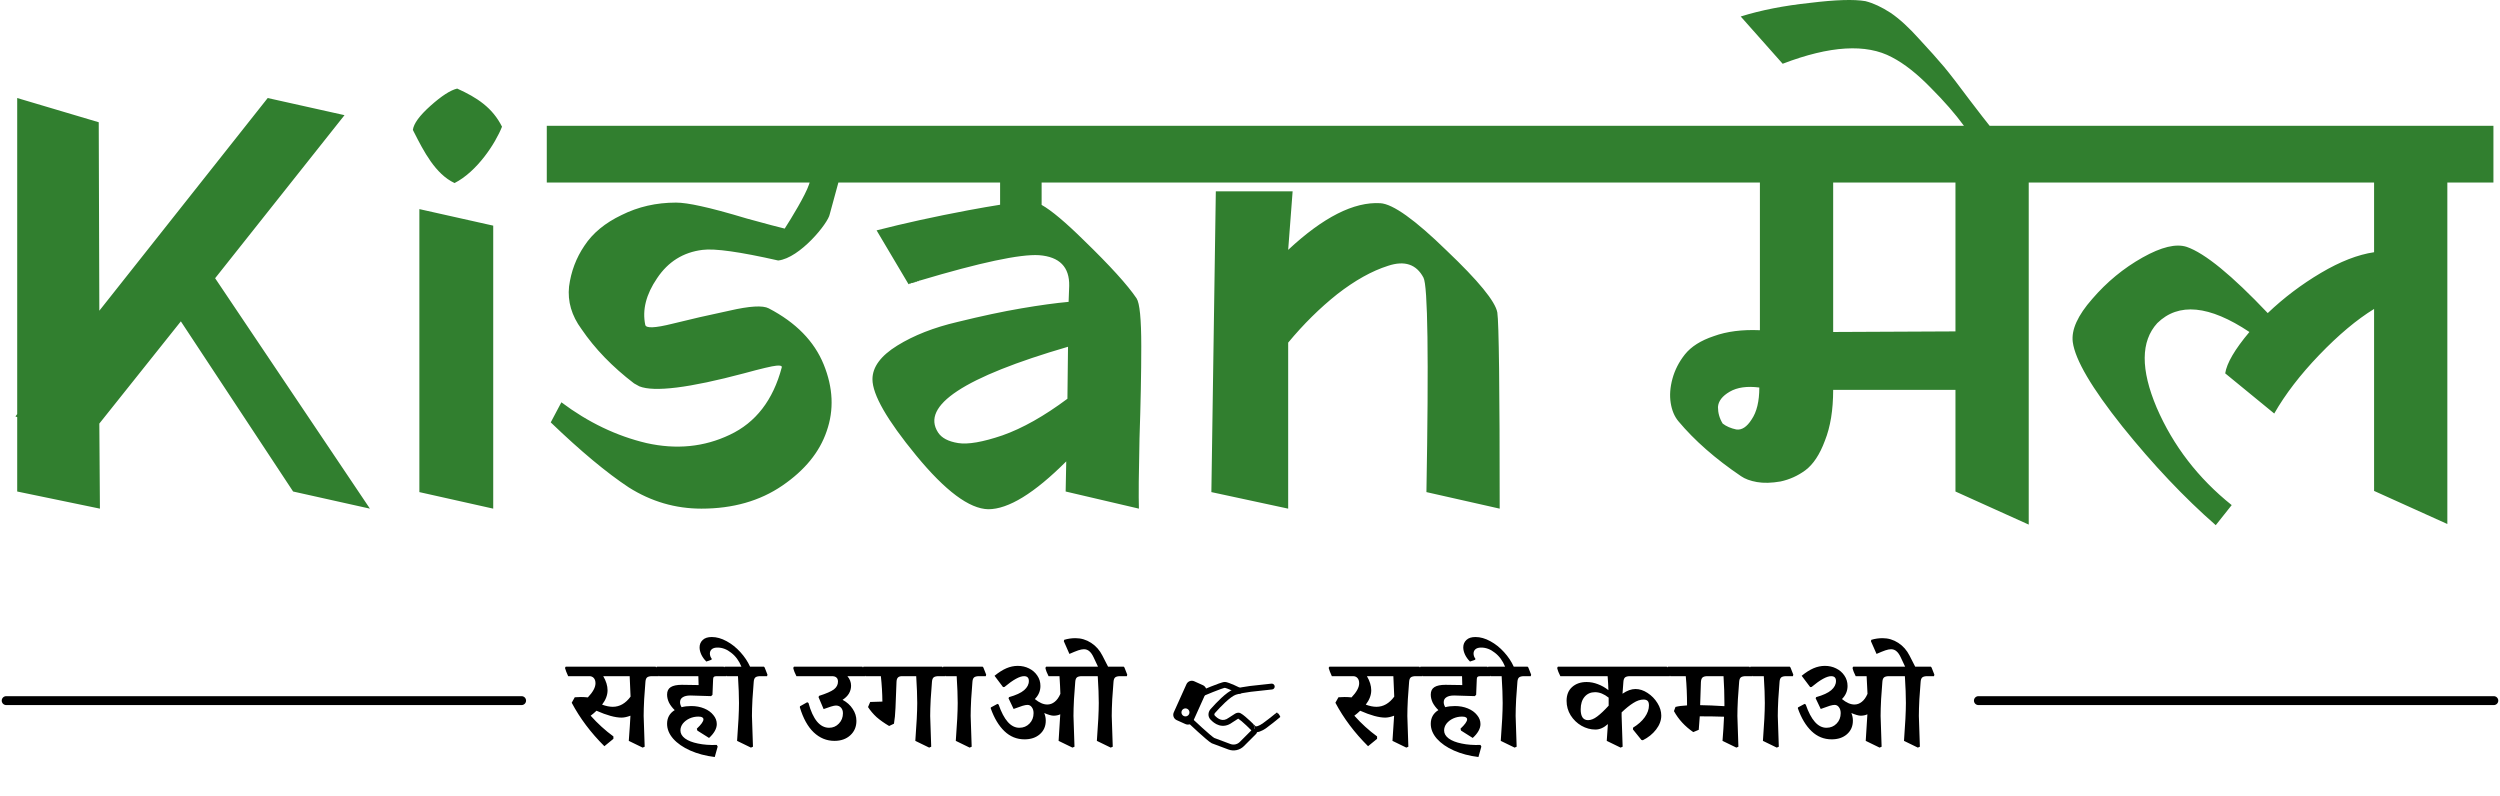 <svg width="810" height="258" viewBox="0 0 810 258" fill="none" xmlns="http://www.w3.org/2000/svg">
<path fill-rule="evenodd" clip-rule="evenodd" d="M638.265 32.527C641.544 36.824 643.671 39.568 644.646 40.759L666.792 40.759H807.871V59.135H792.94V169.778L769.203 159.058V100.1C763.588 103.546 757.654 108.523 751.401 115.031C745.275 121.412 740.426 127.729 736.853 133.982L720.964 120.965C721.475 117.647 724.091 113.181 728.813 107.565C715.796 98.888 705.842 97.93 698.951 104.694C693.591 110.564 693.527 119.689 698.759 132.068C704.119 144.446 712.223 154.975 723.07 163.653L717.902 170.161C707.692 161.228 697.611 150.572 687.657 138.193C677.703 125.687 672.343 116.562 671.577 110.82C671.067 106.864 673.172 102.206 677.894 96.846C682.616 91.358 688.04 86.892 694.165 83.446C700.291 80.001 705.076 78.852 708.522 80.001C714.392 82.042 723.134 89.189 734.747 101.44C739.979 96.463 745.722 92.124 751.975 88.423C758.228 84.722 763.971 82.489 769.203 81.723V59.135L671.664 59.136H657.307V169.97L633.571 159.25V126.325H593.946C593.946 132.833 593.053 138.321 591.266 142.788C589.607 147.254 587.502 150.444 584.949 152.359C582.525 154.145 579.845 155.358 576.909 155.996C573.974 156.506 571.422 156.57 569.253 156.187C567.083 155.804 565.36 155.166 564.084 154.273C555.789 148.658 549.025 142.724 543.793 136.471C542.517 134.939 541.688 132.961 541.305 130.536C540.922 128.112 541.113 125.496 541.879 122.688C542.645 119.881 543.985 117.264 545.899 114.84C547.941 112.287 551.067 110.309 555.279 108.906C559.49 107.374 564.467 106.736 570.21 106.991V59.136L337.487 59.135V66.388C340.637 68.154 345.21 71.99 351.205 77.894C359.628 86.062 365.307 92.315 368.242 96.654C369.263 98.185 369.773 103.354 369.773 112.159C369.773 120.837 369.582 130.791 369.199 142.021C368.944 153.251 368.88 160.844 369.008 164.8L345.271 159.249L345.463 149.487C335.126 159.823 326.703 164.992 320.195 164.992C314.069 164.864 306.285 159.058 296.841 147.572C287.397 136.087 282.676 127.856 282.676 122.879C282.676 118.923 285.356 115.286 290.715 111.968C296.075 108.65 302.584 106.097 310.241 104.311C318.025 102.396 324.916 100.929 330.914 99.908C336.912 98.887 342.017 98.185 346.228 97.802L346.42 92.634C346.547 86.508 343.293 83.19 336.657 82.68C330.531 82.297 317.642 85.041 297.989 90.911H297.798L297.607 91.102H297.415H297.224L297.032 91.294H296.841H296.65L296.458 91.485H296.267H296.075L295.884 91.677H295.692H295.501H295.31L295.118 91.868H294.927H294.735L294.544 92.059H294.352L284.016 74.64C292.949 72.343 302.839 70.174 313.686 68.132C317.675 67.39 321.124 66.791 324.033 66.335V59.135L271.637 59.135L268.838 69.399C268.357 72.282 259.176 83.603 252.138 84.403C239.759 81.595 231.592 80.447 227.636 80.957C221.383 81.723 216.469 84.786 212.896 90.145C209.323 95.378 208.047 100.418 209.068 105.268C209.323 106.416 212.258 106.289 217.873 104.885C223.488 103.481 229.614 102.077 236.25 100.674C242.886 99.142 247.161 98.887 249.075 99.908C257.881 104.502 263.815 110.564 266.878 118.093C269.94 125.623 270.259 132.833 267.835 139.724C265.538 146.488 260.752 152.358 253.478 157.335C246.204 162.312 237.462 164.801 227.253 164.801C218.83 164.801 210.982 162.504 203.708 157.909C196.561 153.188 188.139 146.169 178.44 136.853L181.886 130.344C190.563 136.853 199.752 141.255 209.451 143.553C219.149 145.722 228.146 144.829 236.441 140.873C244.864 136.917 250.479 129.642 253.287 119.05C253.414 118.54 252.84 118.348 251.564 118.476C250.16 118.604 246.65 119.433 241.035 120.965C223.297 125.686 212.003 127.09 207.153 125.176L205.431 124.219C198.412 118.859 192.733 112.989 188.394 106.608C185.204 102.269 183.864 97.675 184.374 92.825C185.012 87.976 186.671 83.573 189.351 79.617C192.031 75.533 196.051 72.215 201.411 69.663C206.771 66.983 212.641 65.643 219.022 65.643C220.936 65.643 223.616 66.026 227.061 66.792C230.635 67.557 235.612 68.897 241.993 70.812C248.501 72.598 252.585 73.683 254.244 74.066C256.386 70.749 260.958 63.249 262.111 59.79L262.111 59.789C262.177 59.593 262.25 59.374 262.329 59.135L177.157 59.135V40.759L636.317 40.759C633.451 36.849 629.889 32.765 625.631 28.507C621.165 23.913 616.953 20.595 612.997 18.553C604.702 14.087 592.898 14.789 577.584 20.659L563.993 5.345C570.501 3.303 577.967 1.836 586.389 0.942C594.684 -0.079 600.682 -0.27 604.383 0.368C606.936 1.006 609.679 2.282 612.614 4.197C615.422 6.111 618.485 8.918 621.803 12.619C625.121 16.192 627.801 19.191 629.843 21.616C631.757 23.913 634.564 27.55 638.265 32.527ZM147.276 59.309C141.032 56.371 137.274 48.985 134.162 42.868C134.03 42.609 133.9 42.352 133.77 42.098C134.025 40.056 135.939 37.44 139.513 34.25C143.086 31.059 145.957 29.209 148.127 28.698C154.635 31.634 159.589 34.925 162.651 41.051C160.482 46.538 154.55 55.608 147.276 59.309ZM159.804 73.109V164.8L135.876 159.441V67.749L159.804 73.109ZM418.811 61.982L417.369 80.957C428.727 70.365 438.681 65.324 447.231 65.835C451.315 66.09 458.461 71.195 468.671 81.149C479.008 90.975 484.495 97.675 485.133 101.248C485.643 104.566 485.899 125.75 485.899 164.801L462.162 159.441C462.928 115.669 462.609 92.506 461.205 89.954C458.908 85.615 455.08 84.339 449.72 86.126C444.487 87.785 439 90.847 433.257 95.314C427.642 99.78 422.346 105.013 417.369 111.011V164.801L392.484 159.441L393.926 61.982L418.811 61.982ZM303.924 140.107C305.072 141.893 307.242 143.042 310.432 143.552C313.622 144.063 318.408 143.233 324.789 141.064C331.297 138.767 338.316 134.811 345.845 129.196L346.037 112.35C312.346 122.177 298.309 131.429 303.924 140.107ZM32.182 100.673L31.991 39.609L5.574 31.761V134.172L5 134.938L5.574 135.129V159.249L32.374 164.8L32.182 137.235L58.599 104.119L94.969 159.249L119.854 164.8L69.701 90.145L111.623 37.312L86.738 31.761L32.182 100.673ZM593.946 107.566L633.571 107.374V59.136H593.946V107.566ZM570.018 125.559C566.062 125.049 562.872 125.496 560.447 126.899C558.022 128.303 556.746 129.962 556.619 131.876C556.619 133.791 557.129 135.577 558.15 137.236C559.298 138.13 560.766 138.768 562.553 139.15C564.339 139.406 565.998 138.321 567.53 135.896C569.189 133.472 570.018 130.026 570.018 125.559Z" fill="#317F2F"/>
<path d="M213.446 219.079H211.305C210.564 219.079 210.028 219.202 209.699 219.449C209.369 219.696 209.177 220.177 209.122 220.891C208.985 222.428 208.848 224.309 208.71 226.533C208.6 228.729 208.546 230.541 208.546 231.969L208.875 241.936L208.216 242.224L203.727 240.041C204.002 236.335 204.18 233.617 204.262 231.887C203.164 232.299 202.203 232.505 201.38 232.505C199.32 232.505 196.616 231.763 193.266 230.281C192.635 230.885 192.003 231.42 191.372 231.887C193.651 234.44 196.108 236.678 198.744 238.6V239.382L195.82 241.771C191.427 237.405 187.899 232.71 185.236 227.686L186.224 225.915C187.157 225.86 187.816 225.833 188.201 225.833C188.97 225.833 189.725 225.874 190.466 225.956C192.113 224.227 192.937 222.703 192.937 221.385C192.937 220.671 192.758 220.108 192.401 219.696C192.045 219.285 191.564 219.079 190.96 219.079H184.082C183.588 218.008 183.245 217.116 183.053 216.402L183.3 215.99H212.417L212.664 216.278L213.57 218.584L213.446 219.079ZM204.304 225.709C204.249 223.76 204.153 221.55 204.015 219.079H195.449C196.383 220.671 196.849 222.195 196.849 223.65C196.849 225.215 196.259 226.766 195.078 228.304C196.341 228.771 197.495 229.004 198.538 229.004C200.762 229.004 202.684 227.906 204.304 225.709ZM223.713 225.339C222.615 225.339 221.777 225.531 221.201 225.915C220.624 226.272 220.336 226.807 220.336 227.521C220.336 228.043 220.501 228.578 220.83 229.127C221.764 228.88 222.807 228.757 223.96 228.757C225.498 228.757 226.898 229.018 228.161 229.539C229.424 230.061 230.412 230.775 231.126 231.681C231.867 232.559 232.238 233.534 232.238 234.605C232.238 235.346 232.018 236.101 231.579 236.87C231.14 237.639 230.522 238.38 229.726 239.094L225.937 236.705L225.772 236.088C227.2 234.742 227.914 233.74 227.914 233.081C227.914 232.779 227.777 232.559 227.502 232.422C227.255 232.257 226.843 232.175 226.266 232.175C225.251 232.175 224.29 232.381 223.384 232.793C222.505 233.205 221.791 233.754 221.242 234.44C220.72 235.127 220.46 235.868 220.46 236.664C220.46 237.653 220.954 238.517 221.942 239.259C222.958 240 224.358 240.549 226.143 240.906C227.928 241.29 229.959 241.441 232.238 241.359L232.526 241.894L231.579 245.272C228.641 244.915 225.992 244.214 223.631 243.171C221.297 242.128 219.457 240.851 218.112 239.341C216.794 237.831 216.135 236.225 216.135 234.523C216.135 232.573 216.959 231.091 218.606 230.075C217.81 229.306 217.192 228.496 216.753 227.645C216.341 226.766 216.135 225.901 216.135 225.05C216.135 223.925 216.533 223.115 217.33 222.62C218.126 222.126 219.32 221.879 220.913 221.879L226.349 221.962L226.266 219.079H213.582C213.088 218.035 212.744 217.143 212.552 216.402L212.799 215.99H234.462L234.709 216.278L235.574 218.584L235.409 219.079H232.156C231.744 219.079 231.456 219.161 231.291 219.326C231.126 219.463 231.044 219.738 231.044 220.149L230.838 225.133L230.385 225.544L223.713 225.339ZM248.533 219.079H246.392C245.65 219.079 245.115 219.202 244.786 219.449C244.456 219.696 244.264 220.177 244.209 220.891C244.072 222.428 243.935 224.309 243.797 226.533C243.687 228.729 243.632 230.541 243.632 231.969L243.962 241.936L243.303 242.224L238.814 240.041C239.226 234.632 239.432 230.541 239.432 227.768C239.432 225.49 239.322 222.593 239.102 219.079H235.56C235.066 218.145 234.723 217.253 234.531 216.402L234.778 215.99H240.214C239.445 214.095 238.347 212.599 236.92 211.501C235.519 210.375 234.037 209.812 232.472 209.812C231.648 209.812 231.03 209.991 230.618 210.348C230.207 210.705 230.001 211.171 230.001 211.748C230.001 212.352 230.207 212.929 230.618 213.478L230.495 213.766L228.848 214.343C228.161 213.656 227.626 212.915 227.241 212.119C226.857 211.295 226.665 210.512 226.665 209.771C226.665 208.783 227.008 207.973 227.694 207.341C228.353 206.71 229.328 206.394 230.618 206.394C232.183 206.394 233.79 206.847 235.437 207.753C237.057 208.632 238.539 209.812 239.885 211.295C241.23 212.778 242.273 214.343 243.015 215.99H247.504L247.751 216.278L248.657 218.584L248.533 219.079ZM274.554 219.079C275.35 220.012 275.748 221.042 275.748 222.167C275.748 223.073 275.515 223.925 275.048 224.721C274.581 225.49 273.895 226.162 272.989 226.739C274.416 227.508 275.515 228.496 276.283 229.704C277.08 230.885 277.478 232.175 277.478 233.575C277.478 235.47 276.819 237.021 275.501 238.229C274.183 239.437 272.467 240.041 270.353 240.041C267.827 240.041 265.589 239.121 263.64 237.282C261.718 235.442 260.222 232.738 259.151 229.169L259.192 228.839L261.54 227.521L261.952 227.768C262.665 230.404 263.585 232.408 264.711 233.781C265.837 235.127 267.141 235.799 268.623 235.799C269.886 235.799 270.943 235.346 271.794 234.44C272.673 233.534 273.112 232.422 273.112 231.104C273.112 230.336 272.906 229.732 272.495 229.292C272.083 228.825 271.534 228.592 270.847 228.592C270.49 228.592 269.955 228.702 269.241 228.922C268.555 229.141 267.758 229.416 266.852 229.745L265.205 225.874L265.37 225.462C267.704 224.721 269.31 224.021 270.188 223.362C271.067 222.675 271.506 221.838 271.506 220.85C271.506 220.246 271.341 219.806 271.012 219.532C270.71 219.23 270.216 219.079 269.529 219.079H258.039C257.545 218.145 257.202 217.253 257.009 216.402L257.257 215.99H279.413L279.619 216.278L280.567 218.584L280.402 219.079H274.554ZM306.282 219.079H304.141C303.399 219.079 302.864 219.202 302.535 219.449C302.205 219.696 302.013 220.177 301.958 220.891C301.821 222.428 301.683 224.309 301.546 226.533C301.436 228.729 301.381 230.541 301.381 231.969L301.711 241.936L301.052 242.224L296.563 240.041C296.975 234.632 297.181 230.541 297.181 227.768C297.181 225.49 297.071 222.593 296.851 219.079H292.28C291.648 219.079 291.195 219.23 290.921 219.532C290.646 219.806 290.495 220.273 290.468 220.932L290.138 229.375C290.056 231.379 289.891 233.081 289.644 234.481L288.079 235.223C286.459 234.262 285.1 233.301 284.002 232.34C282.931 231.351 282.011 230.267 281.243 229.086L281.943 227.439L285.896 227.315C285.869 224.625 285.704 221.879 285.402 219.079H280.542C280.048 218.145 279.705 217.253 279.513 216.402L279.76 215.99H305.253L305.5 216.278L306.406 218.584L306.282 219.079ZM319.395 219.079H317.254C316.512 219.079 315.977 219.202 315.647 219.449C315.318 219.696 315.126 220.177 315.071 220.891C314.934 222.428 314.796 224.309 314.659 226.533C314.549 228.729 314.494 230.541 314.494 231.969L314.824 241.936L314.165 242.224L309.676 240.041C310.088 234.632 310.294 230.541 310.294 227.768C310.294 225.49 310.184 222.593 309.964 219.079H306.422C305.928 218.145 305.585 217.253 305.393 216.402L305.64 215.99H318.366L318.613 216.278L319.519 218.584L319.395 219.079ZM365.103 219.079H362.961C362.22 219.079 361.685 219.202 361.355 219.449C361.026 219.696 360.834 220.177 360.779 220.891C360.641 222.428 360.504 224.309 360.367 226.533C360.257 228.729 360.202 230.541 360.202 231.969L360.532 241.936L359.873 242.224L355.384 240.041C355.796 234.632 356.001 230.541 356.001 227.768C356.001 225.49 355.892 222.593 355.672 219.079H350.565C349.824 219.079 349.288 219.202 348.959 219.449C348.63 219.696 348.437 220.177 348.382 220.891C348.245 222.428 348.108 224.309 347.971 226.533C347.861 228.729 347.806 230.541 347.806 231.969L348.135 241.936L347.476 242.224L342.987 240.041C343.262 235.978 343.44 233.109 343.523 231.434C342.891 231.736 342.15 231.887 341.299 231.887C340.612 231.859 339.624 231.571 338.334 231.022C338.663 231.818 338.828 232.642 338.828 233.493C338.828 235.305 338.183 236.774 336.892 237.9C335.629 238.998 333.982 239.547 331.95 239.547C329.452 239.547 327.283 238.668 325.443 236.911C323.604 235.154 322.121 232.683 320.995 229.498L321.036 229.21L323.178 228.057L323.549 228.263C325.278 233.287 327.516 235.799 330.262 235.799C331.579 235.799 332.678 235.346 333.556 234.44C334.435 233.534 334.874 232.408 334.874 231.063C334.874 230.267 334.682 229.622 334.298 229.127C333.941 228.633 333.474 228.386 332.897 228.386C332.513 228.386 331.991 228.482 331.332 228.674C330.701 228.867 329.726 229.21 328.408 229.704L326.761 226.245L326.926 225.874C329.177 225.242 330.811 224.487 331.827 223.609C332.842 222.73 333.35 221.742 333.35 220.644C333.35 220.122 333.227 219.738 332.98 219.49C332.733 219.216 332.335 219.079 331.785 219.079C330.358 219.079 328.244 220.246 325.443 222.579L324.99 222.62L322.231 218.955C323.576 217.857 324.853 217.047 326.061 216.525C327.269 216.004 328.504 215.743 329.767 215.743C331.085 215.743 332.293 216.017 333.392 216.566C334.517 217.116 335.41 217.884 336.068 218.873C336.755 219.861 337.098 220.987 337.098 222.25C337.098 223.87 336.494 225.284 335.286 226.492C336.714 227.672 338.059 228.263 339.322 228.263C340.201 228.263 340.997 227.974 341.711 227.398C342.452 226.821 343.07 225.956 343.564 224.803C343.509 223.073 343.413 221.165 343.276 219.079H339.734C339.24 218.145 338.896 217.253 338.704 216.402L338.951 215.99H364.073L364.321 216.278L365.227 218.584L365.103 219.079ZM348.465 206.765C350.277 206.765 351.965 207.273 353.53 208.288C355.095 209.304 356.317 210.691 357.196 212.448L359.914 217.761H356.578L354.313 212.942C353.901 212.064 353.448 211.418 352.954 211.007C352.46 210.567 351.869 210.348 351.183 210.348C350.689 210.348 350.071 210.471 349.33 210.718C348.616 210.965 347.669 211.35 346.488 211.871L344.676 207.753L344.799 207.3C345.98 206.943 347.202 206.765 348.465 206.765ZM460.879 219.079H458.737C457.996 219.079 457.461 219.202 457.131 219.449C456.802 219.696 456.609 220.177 456.555 220.891C456.417 222.428 456.28 224.309 456.143 226.533C456.033 228.729 455.978 230.541 455.978 231.969L456.307 241.936L455.648 242.224L451.159 240.041C451.434 236.335 451.612 233.617 451.695 231.887C450.597 232.299 449.636 232.505 448.812 232.505C446.753 232.505 444.048 231.763 440.699 230.281C440.067 230.885 439.436 231.42 438.804 231.887C441.083 234.44 443.54 236.678 446.176 238.6V239.382L443.252 241.771C438.859 237.405 435.331 232.71 432.668 227.686L433.656 225.915C434.59 225.86 435.249 225.833 435.633 225.833C436.402 225.833 437.157 225.874 437.898 225.956C439.546 224.227 440.369 222.703 440.369 221.385C440.369 220.671 440.191 220.108 439.834 219.696C439.477 219.285 438.996 219.079 438.392 219.079H431.515C431.021 218.008 430.677 217.116 430.485 216.402L430.732 215.99H459.849L460.096 216.278L461.002 218.584L460.879 219.079ZM451.736 225.709C451.681 223.76 451.585 221.55 451.448 219.079H442.881C443.815 220.671 444.282 222.195 444.282 223.65C444.282 225.215 443.691 226.766 442.511 228.304C443.774 228.771 444.927 229.004 445.97 229.004C448.194 229.004 450.116 227.906 451.736 225.709ZM471.145 225.339C470.047 225.339 469.21 225.531 468.633 225.915C468.057 226.272 467.768 226.807 467.768 227.521C467.768 228.043 467.933 228.578 468.263 229.127C469.196 228.88 470.239 228.757 471.393 228.757C472.93 228.757 474.33 229.018 475.593 229.539C476.856 230.061 477.845 230.775 478.559 231.681C479.3 232.559 479.671 233.534 479.671 234.605C479.671 235.346 479.451 236.101 479.012 236.87C478.572 237.639 477.955 238.38 477.158 239.094L473.369 236.705L473.205 236.088C474.632 234.742 475.346 233.74 475.346 233.081C475.346 232.779 475.209 232.559 474.934 232.422C474.687 232.257 474.275 232.175 473.699 232.175C472.683 232.175 471.722 232.381 470.816 232.793C469.937 233.205 469.224 233.754 468.674 234.44C468.153 235.127 467.892 235.868 467.892 236.664C467.892 237.653 468.386 238.517 469.375 239.259C470.39 240 471.791 240.549 473.575 240.906C475.36 241.29 477.392 241.441 479.671 241.359L479.959 241.894L479.012 245.272C476.074 244.915 473.424 244.214 471.063 243.171C468.729 242.128 466.89 240.851 465.544 239.341C464.227 237.831 463.568 236.225 463.568 234.523C463.568 232.573 464.391 231.091 466.039 230.075C465.242 229.306 464.625 228.496 464.185 227.645C463.774 226.766 463.568 225.901 463.568 225.05C463.568 223.925 463.966 223.115 464.762 222.62C465.558 222.126 466.753 221.879 468.345 221.879L473.781 221.962L473.699 219.079H461.014C460.52 218.035 460.177 217.143 459.985 216.402L460.232 215.99H481.894L482.142 216.278L483.006 218.584L482.842 219.079H479.588C479.176 219.079 478.888 219.161 478.723 219.326C478.559 219.463 478.476 219.738 478.476 220.149L478.27 225.133L477.817 225.544L471.145 225.339ZM495.966 219.079H493.824C493.083 219.079 492.548 219.202 492.218 219.449C491.889 219.696 491.696 220.177 491.641 220.891C491.504 222.428 491.367 224.309 491.23 226.533C491.12 228.729 491.065 230.541 491.065 231.969L491.394 241.936L490.735 242.224L486.246 240.041C486.658 234.632 486.864 230.541 486.864 227.768C486.864 225.49 486.754 222.593 486.535 219.079H482.993C482.499 218.145 482.155 217.253 481.963 216.402L482.21 215.99H487.647C486.878 214.095 485.78 212.599 484.352 211.501C482.952 210.375 481.469 209.812 479.904 209.812C479.08 209.812 478.463 209.991 478.051 210.348C477.639 210.705 477.433 211.171 477.433 211.748C477.433 212.352 477.639 212.929 478.051 213.478L477.927 213.766L476.28 214.343C475.594 213.656 475.058 212.915 474.674 212.119C474.289 211.295 474.097 210.512 474.097 209.771C474.097 208.783 474.44 207.973 475.127 207.341C475.786 206.71 476.76 206.394 478.051 206.394C479.616 206.394 481.222 206.847 482.869 207.753C484.489 208.632 485.972 209.812 487.317 211.295C488.663 212.778 489.706 214.343 490.447 215.99H494.936L495.183 216.278L496.089 218.584L495.966 219.079ZM528.164 219.079C527.422 219.079 526.887 219.202 526.558 219.449C526.228 219.696 526.036 220.177 525.981 220.891C525.816 222.895 525.72 224.185 525.693 224.762C527.175 223.746 528.576 223.238 529.893 223.238C531.211 223.238 532.516 223.664 533.806 224.515C535.124 225.366 536.195 226.464 537.018 227.81C537.842 229.127 538.254 230.473 538.254 231.846C538.254 233.411 537.691 234.921 536.565 236.376C535.467 237.804 534.039 238.957 532.282 239.835L531.829 239.753L529.07 236.335L529.111 235.758C530.731 234.77 531.994 233.644 532.9 232.381C533.806 231.091 534.259 229.814 534.259 228.551C534.259 227.865 534.122 227.384 533.847 227.109C533.573 226.807 533.12 226.656 532.488 226.656C531.445 226.656 530.346 227.027 529.193 227.768C528.04 228.482 526.777 229.498 525.404 230.816V231.969L525.734 241.936L525.075 242.224L520.586 240.041L520.957 234.605C519.639 235.786 518.293 236.376 516.921 236.376C515.356 236.376 513.846 235.964 512.39 235.14C510.963 234.317 509.796 233.191 508.89 231.763C508.011 230.336 507.572 228.771 507.572 227.068C507.572 225.146 508.176 223.65 509.384 222.579C510.592 221.508 512.157 220.973 514.079 220.973C515.287 220.973 516.495 221.206 517.703 221.673C518.911 222.113 520.051 222.758 521.121 223.609C521.094 222.373 521.012 220.863 520.874 219.079H505.554C505.06 218.145 504.716 217.253 504.524 216.402L504.771 215.99H540.025L540.272 216.278L541.178 218.584L541.013 219.079H528.164ZM514.532 233.328C515.465 233.328 516.454 232.93 517.497 232.134C518.568 231.338 519.803 230.171 521.204 228.633V227.768V226.039C519.721 224.858 518.252 224.268 516.797 224.268C515.397 224.268 514.271 224.762 513.42 225.75C512.569 226.739 512.143 228.098 512.143 229.828C512.143 232.161 512.939 233.328 514.532 233.328ZM567.812 219.079H565.671C564.93 219.079 564.394 219.202 564.065 219.449C563.735 219.696 563.543 220.177 563.488 220.891C563.351 222.428 563.214 224.309 563.076 226.533C562.967 228.729 562.912 230.541 562.912 231.969L563.241 241.936L562.582 242.224L558.093 240.041C558.313 237.405 558.477 234.797 558.587 232.216C556.254 232.134 553.632 232.093 550.721 232.093L550.392 236.458L548.621 237.2C545.93 235.36 543.844 233.095 542.361 230.404L542.855 229.045C543.761 228.798 545.01 228.633 546.603 228.551C546.603 225.174 546.466 222.016 546.191 219.079H541.167C540.672 218.063 540.329 217.17 540.137 216.402L540.384 215.99H566.783L567.03 216.278L567.936 218.584L567.812 219.079ZM558.711 227.768C558.711 225.05 558.615 222.154 558.423 219.079H553.192C552.451 219.079 551.916 219.23 551.586 219.532C551.284 219.834 551.119 220.355 551.092 221.097L550.845 228.469C552.959 228.496 555.581 228.606 558.711 228.798V227.768ZM580.904 219.079H578.763C578.021 219.079 577.486 219.202 577.156 219.449C576.827 219.696 576.635 220.177 576.58 220.891C576.442 222.428 576.305 224.309 576.168 226.533C576.058 228.729 576.003 230.541 576.003 231.969L576.333 241.936L575.674 242.224L571.185 240.041C571.597 234.632 571.802 230.541 571.802 227.768C571.802 225.49 571.693 222.593 571.473 219.079H567.931C567.437 218.145 567.094 217.253 566.902 216.402L567.149 215.99H579.874L580.122 216.278L581.028 218.584L580.904 219.079ZM626.612 219.079H624.47C623.729 219.079 623.194 219.202 622.864 219.449C622.535 219.696 622.343 220.177 622.288 220.891C622.15 222.428 622.013 224.309 621.876 226.533C621.766 228.729 621.711 230.541 621.711 231.969L622.041 241.936L621.382 242.224L616.893 240.041C617.304 234.632 617.51 230.541 617.51 227.768C617.51 225.49 617.401 222.593 617.181 219.079H612.074C611.333 219.079 610.797 219.202 610.468 219.449C610.138 219.696 609.946 220.177 609.891 220.891C609.754 222.428 609.617 224.309 609.48 226.533C609.37 228.729 609.315 230.541 609.315 231.969L609.644 241.936L608.985 242.224L604.496 240.041C604.771 235.978 604.949 233.109 605.032 231.434C604.4 231.736 603.659 231.887 602.808 231.887C602.121 231.859 601.133 231.571 599.842 231.022C600.172 231.818 600.337 232.642 600.337 233.493C600.337 235.305 599.691 236.774 598.401 237.9C597.138 238.998 595.491 239.547 593.459 239.547C590.961 239.547 588.792 238.668 586.952 236.911C585.112 235.154 583.63 232.683 582.504 229.498L582.545 229.21L584.687 228.057L585.058 228.263C586.787 233.287 589.025 235.799 591.77 235.799C593.088 235.799 594.187 235.346 595.065 234.44C595.944 233.534 596.383 232.408 596.383 231.063C596.383 230.267 596.191 229.622 595.806 229.127C595.45 228.633 594.983 228.386 594.406 228.386C594.022 228.386 593.5 228.482 592.841 228.674C592.21 228.867 591.235 229.21 589.917 229.704L588.27 226.245L588.435 225.874C590.686 225.242 592.32 224.487 593.335 223.609C594.351 222.73 594.859 221.742 594.859 220.644C594.859 220.122 594.736 219.738 594.489 219.49C594.242 219.216 593.843 219.079 593.294 219.079C591.867 219.079 589.752 220.246 586.952 222.579L586.499 222.62L583.74 218.955C585.085 217.857 586.362 217.047 587.57 216.525C588.778 216.004 590.013 215.743 591.276 215.743C592.594 215.743 593.802 216.017 594.9 216.566C596.026 217.116 596.918 217.884 597.577 218.873C598.264 219.861 598.607 220.987 598.607 222.25C598.607 223.87 598.003 225.284 596.795 226.492C598.223 227.672 599.568 228.263 600.831 228.263C601.709 228.263 602.506 227.974 603.22 227.398C603.961 226.821 604.579 225.956 605.073 224.803C605.018 223.073 604.922 221.165 604.785 219.079H601.243C600.749 218.145 600.405 217.253 600.213 216.402L600.46 215.99H625.582L625.829 216.278L626.736 218.584L626.612 219.079ZM609.974 206.765C611.786 206.765 613.474 207.273 615.039 208.288C616.604 209.304 617.826 210.691 618.705 212.448L621.423 217.761H618.087L615.822 212.942C615.41 212.064 614.957 211.418 614.463 211.007C613.969 210.567 613.378 210.348 612.692 210.348C612.198 210.348 611.58 210.471 610.839 210.718C610.125 210.965 609.177 211.35 607.997 211.871L606.185 207.753L606.308 207.3C607.489 206.943 608.711 206.765 609.974 206.765Z" fill="black"/>
<path d="M169 227L2 227" stroke="black" stroke-width="2.883" stroke-linecap="round"/>
<path d="M808 227L641 227" stroke="black" stroke-width="2.883" stroke-linecap="round"/>
<path fill-rule="evenodd" clip-rule="evenodd" d="M386.922 220.731C386.462 220.525 385.94 220.509 385.469 220.688C384.997 220.867 384.617 221.226 384.41 221.685L380.3 230.811C380.094 231.27 380.078 231.792 380.256 232.263C380.434 232.734 380.792 233.115 381.25 233.323L384.081 234.598C384.309 234.7 384.554 234.757 384.804 234.765C385.053 234.773 385.302 234.732 385.535 234.643C385.769 234.555 385.982 234.422 386.164 234.251C386.346 234.08 386.492 233.875 386.595 233.648L390.705 224.52C390.912 224.061 390.928 223.539 390.75 223.068C390.572 222.597 390.214 222.216 389.755 222.008L386.922 220.731ZM383.553 231.995C383.708 232.065 383.875 232.103 384.045 232.108C384.215 232.114 384.384 232.085 384.543 232.025C384.702 231.965 384.848 231.874 384.972 231.758C385.096 231.641 385.195 231.502 385.265 231.347C385.335 231.192 385.374 231.025 385.379 230.855C385.384 230.685 385.356 230.516 385.296 230.357C385.236 230.198 385.145 230.052 385.028 229.928C384.912 229.804 384.772 229.705 384.617 229.635C384.304 229.494 383.948 229.483 383.627 229.604C383.306 229.726 383.046 229.97 382.905 230.283C382.764 230.596 382.753 230.952 382.875 231.273C382.996 231.594 383.24 231.854 383.553 231.995Z" fill="black"/>
<path fill-rule="evenodd" clip-rule="evenodd" d="M412.12 223.394H412.135C412.26 223.384 412.381 223.348 412.492 223.291C412.602 223.233 412.701 223.154 412.781 223.059C412.861 222.963 412.922 222.852 412.96 222.733C412.997 222.614 413.011 222.489 413 222.365C412.989 222.24 412.954 222.119 412.896 222.009C412.839 221.898 412.76 221.799 412.664 221.719C412.569 221.639 412.458 221.578 412.339 221.541C412.22 221.503 412.095 221.489 411.97 221.5H411.955L411.906 221.506L411.721 221.525C410.759 221.616 405.95 222.135 404.992 222.262C403.293 222.484 401.186 222.826 399.808 223.286C399.138 223.508 398.431 223.939 397.756 224.433C397.03 224.973 396.336 225.556 395.678 226.177C394.471 227.316 393.317 228.511 392.222 229.757C391.426 230.658 391.241 232.094 392.176 233.112C392.784 233.77 393.734 234.602 394.965 234.974C396.252 235.36 397.734 235.21 399.248 234.085L401.146 232.86C401.157 232.852 401.168 232.845 401.18 232.839C401.452 233.004 401.83 233.289 402.282 233.667C402.776 234.081 403.312 234.57 403.812 235.039C404.379 235.574 404.936 236.118 405.484 236.673L405.588 236.781L405.615 236.808L405.624 236.817L405.736 236.931L405.879 237.006C406.645 237.386 407.486 237.249 408.14 237.028C408.82 236.8 409.496 236.413 410.072 236.031C410.793 235.546 414.137 232.925 414.775 232.335L414.809 232.305L414.819 232.295L414.821 232.293C414.821 232.293 414.654 231.688 414 231L413.485 231.663L412.5 232.5L405.624 236.817L406.589 235.951L406.08 234.589C405.762 234.275 405.44 233.965 405.115 233.658C404.602 233.175 404.036 232.66 403.5 232.214C402.981 231.777 402.442 231.363 401.991 231.116C401.243 230.705 400.509 231.009 400.114 231.266L398.161 232.527L398.134 232.546C397.08 233.337 396.214 233.367 395.512 233.156C394.752 232.928 394.078 232.373 393.574 231.826C393.417 231.655 393.371 231.326 393.645 231.017C394.7 229.816 395.81 228.666 396.972 227.568C397.62 226.966 398.269 226.409 398.875 225.967C399.495 225.514 400.015 225.22 400.409 225.089C401.594 224.694 403.534 224.369 405.242 224.143C406.176 224.02 410.962 223.504 411.9 223.415L412.077 223.398L412.12 223.394Z" fill="black"/>
<path d="M406.839 235.337C406.591 235.085 406.341 234.836 406.089 234.588L406.598 235.95L405.633 236.819L410.398 235L413.605 231.625L414 231L413.635 230.876L413.629 230.88L413.603 230.905L413.5 231C412.965 231.482 409.625 234.047 409.028 234.449C408.515 234.791 407.996 235.076 407.54 235.228C407.187 235.348 406.967 235.358 406.839 235.337Z" fill="black"/>
<path fill-rule="evenodd" clip-rule="evenodd" d="M389.592 225.63L389.218 224.756L388.844 223.882L388.92 223.852L389.135 223.76C390.188 223.313 391.246 222.876 392.308 222.449C393.17 222.101 394.039 221.77 394.914 221.456C395.3 221.319 395.659 221.201 395.959 221.116C396.218 221.04 396.548 220.956 396.818 220.956C397.065 220.956 397.325 221.013 397.54 221.07C397.772 221.133 398.027 221.216 398.285 221.311C398.806 221.501 399.393 221.748 399.936 221.988C400.57 222.271 401.198 222.566 401.821 222.873L401.946 222.934L401.98 222.951L401.992 222.957C402.217 223.069 402.389 223.267 402.469 223.506C402.548 223.745 402.53 224.006 402.417 224.232C402.305 224.457 402.107 224.629 401.868 224.708C401.629 224.788 401.368 224.77 401.143 224.657L401.133 224.652L401.103 224.636L400.985 224.579C400.383 224.283 399.775 223.998 399.163 223.724C398.661 223.499 398.152 223.289 397.637 223.097C397.444 223.026 397.248 222.962 397.05 222.907C396.976 222.886 396.9 222.869 396.824 222.858L396.807 222.862C396.769 222.867 396.668 222.888 396.48 222.942C396.165 223.034 395.854 223.136 395.545 223.247C394.808 223.508 393.902 223.859 393.014 224.215C391.964 224.635 390.919 225.066 389.877 225.508L389.667 225.598L389.592 225.63ZM388.344 225.13C388.245 224.899 388.242 224.637 388.336 224.404C388.43 224.17 388.612 223.983 388.844 223.884L389.218 224.758L389.592 225.63C389.478 225.679 389.354 225.705 389.229 225.707C389.105 225.709 388.981 225.685 388.865 225.639C388.749 225.593 388.643 225.524 388.554 225.437C388.464 225.349 388.393 225.245 388.344 225.13ZM384.728 232.654C384.814 232.564 384.917 232.491 385.031 232.44C385.145 232.389 385.267 232.361 385.392 232.357C385.517 232.354 385.641 232.375 385.758 232.419C385.874 232.464 385.981 232.531 386.072 232.616L385.418 233.306L384.766 233.998C384.676 233.912 384.603 233.809 384.552 233.695C384.501 233.581 384.473 233.459 384.469 233.334C384.466 233.209 384.487 233.085 384.531 232.968C384.576 232.852 384.643 232.745 384.728 232.654ZM393.411 239.09L398.661 241.058C399.173 241.25 399.73 241.29 400.265 241.175C400.8 241.059 401.29 240.791 401.676 240.404L405.647 236.433C405.826 236.255 406.068 236.155 406.32 236.156C406.572 236.156 406.814 236.256 406.992 236.434C407.17 236.613 407.27 236.855 407.27 237.107C407.269 237.359 407.169 237.601 406.991 237.779L403.02 241.75C402.375 242.394 401.558 242.839 400.667 243.032C399.776 243.225 398.848 243.157 397.994 242.836L392.636 240.828L392.593 240.807C392.302 240.647 392.026 240.461 391.768 240.252C391.46 240.015 391.099 239.72 390.71 239.388C389.837 238.642 388.977 237.883 388.129 237.11C387.093 236.169 386.065 235.219 385.046 234.26L384.839 234.066L384.766 233.998L385.418 233.306L386.072 232.616L386.142 232.683L386.345 232.875C387.357 233.826 388.377 234.768 389.404 235.702C390.278 236.494 391.181 237.298 391.937 237.94C392.317 238.261 392.653 238.535 392.925 238.746C393.176 238.938 393.334 239.044 393.411 239.088" fill="black"/>
</svg>
